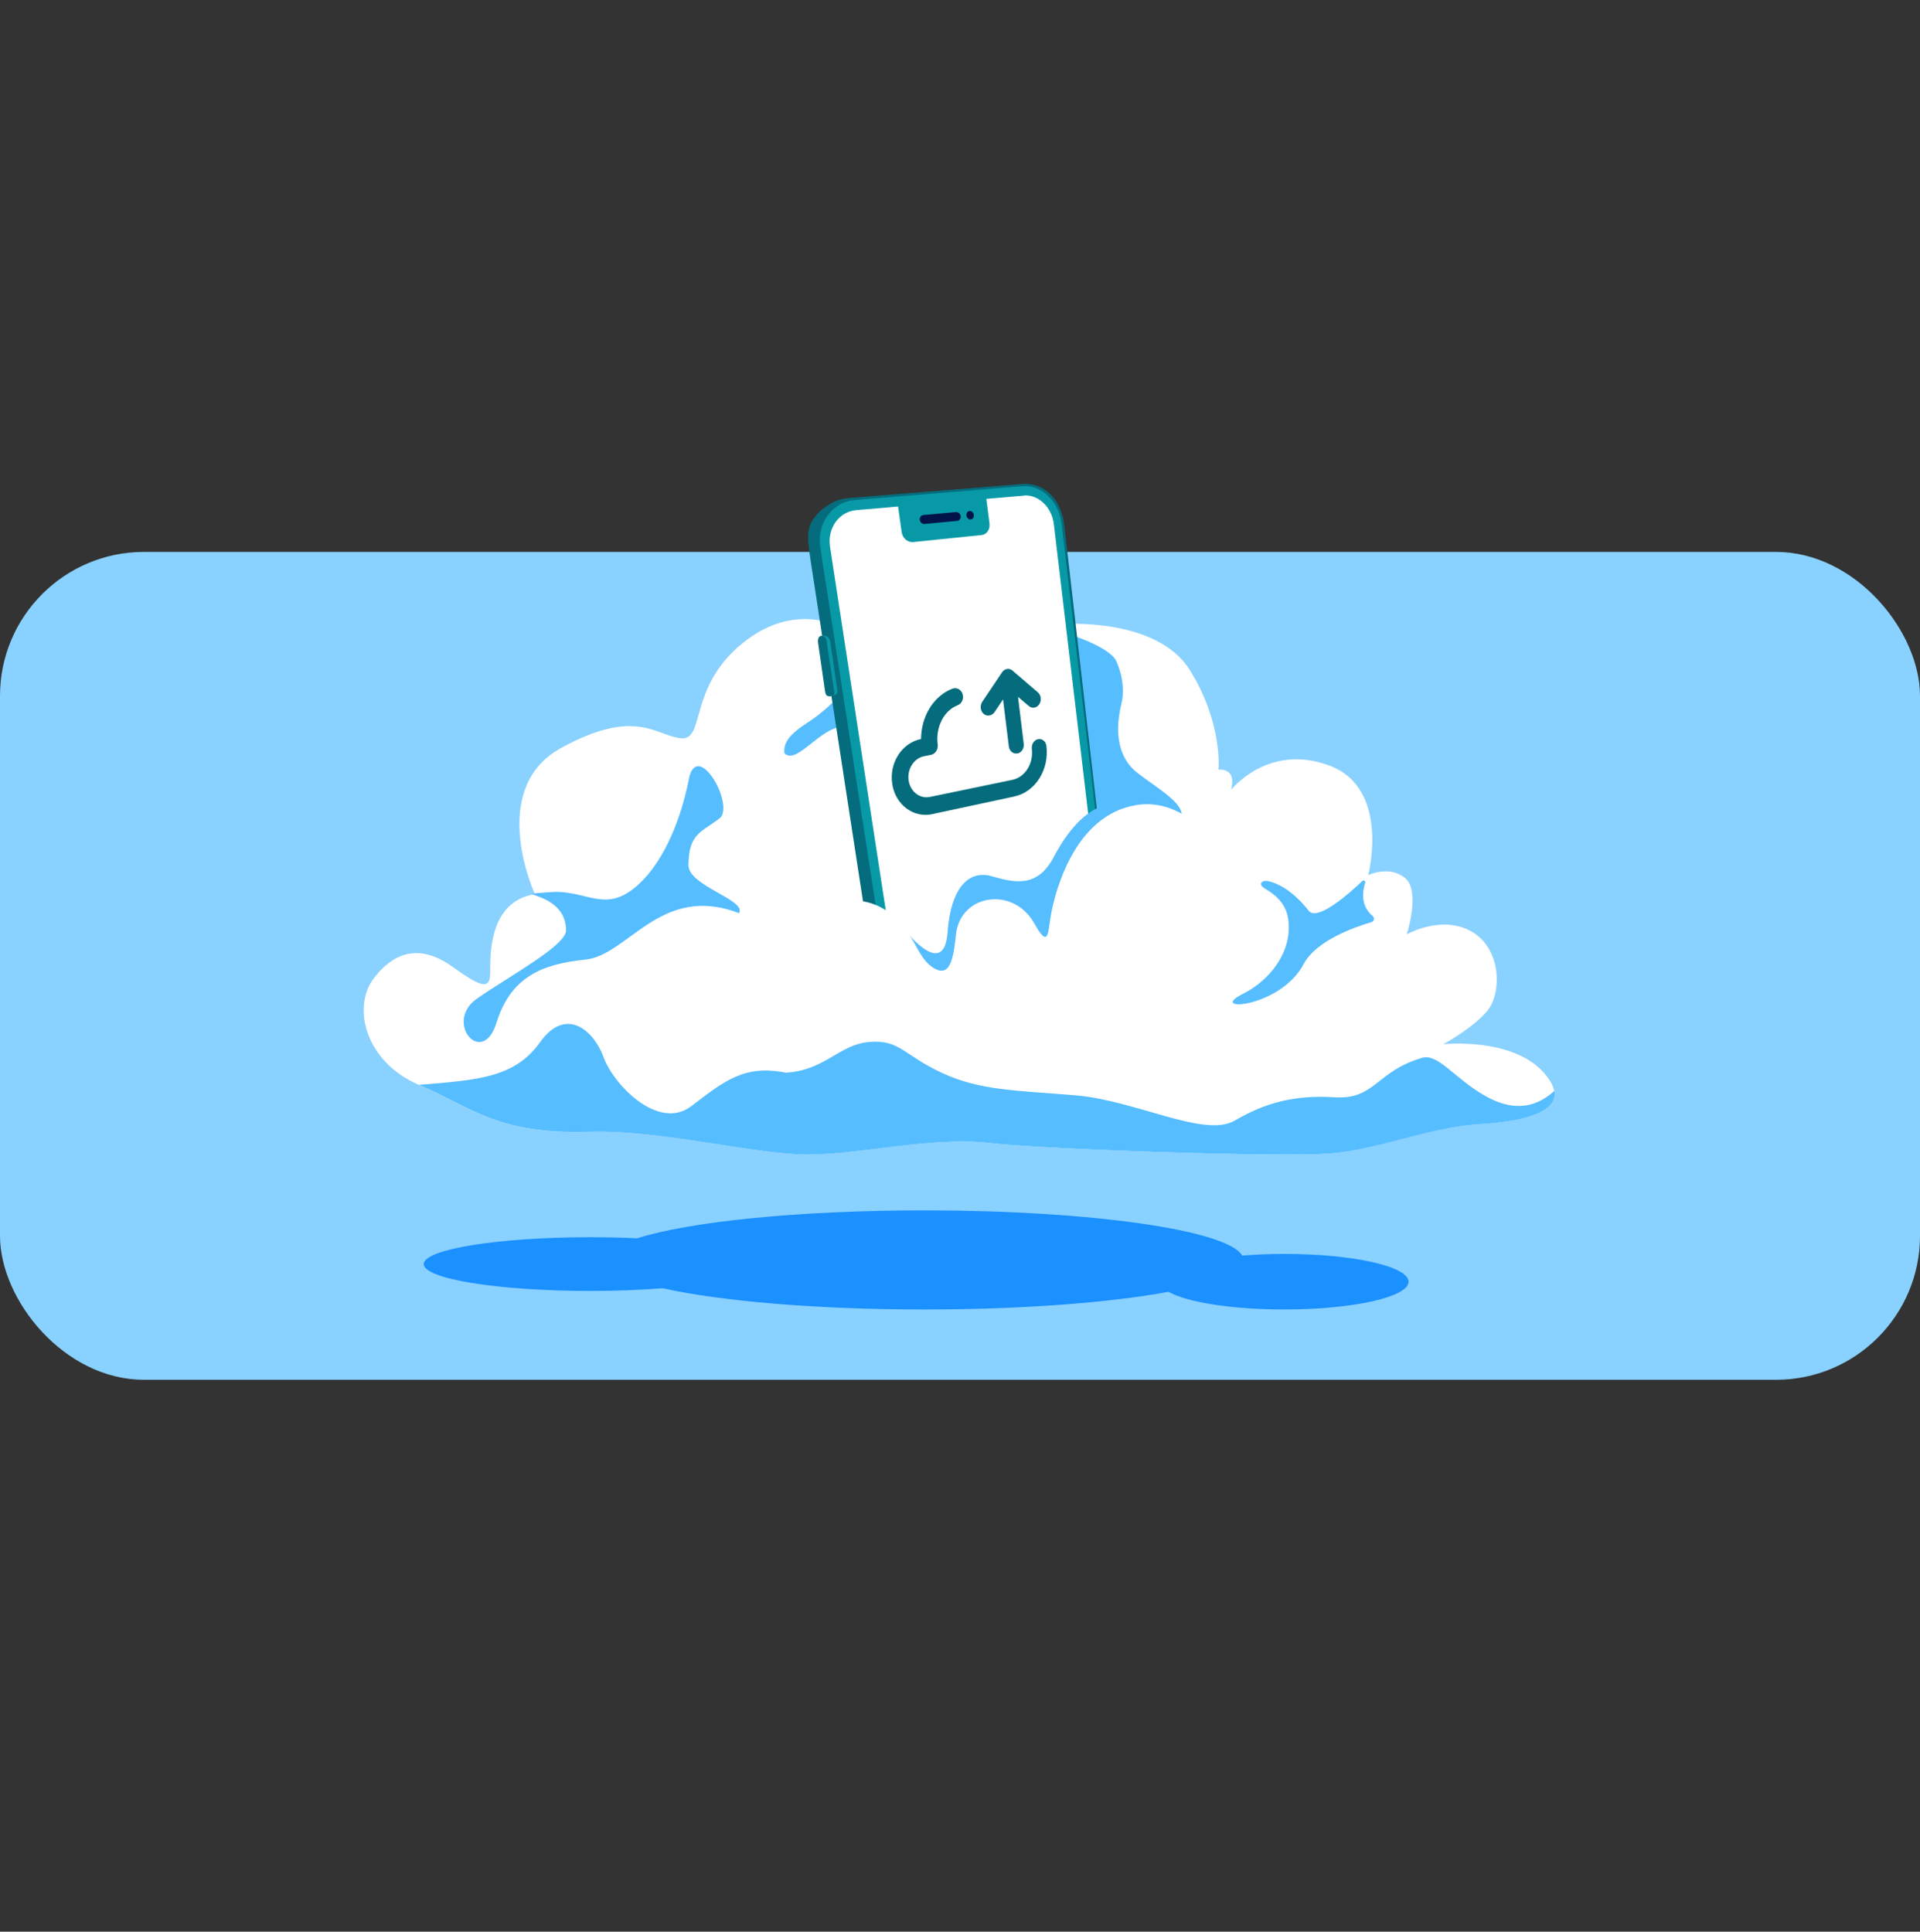 <svg width="160" height="161" viewBox="0 0 160 161" fill="none" xmlns="http://www.w3.org/2000/svg">
<rect x="0" y="0" width="160" height="161" fill="#333333" stroke="none"/>
<rect y="46" width="160" height="69" rx="12" fill="#89D1FF"/>
<path d="M107.021 104.509C105.786 104.509 104.607 104.561 103.509 104.647C102.335 102.533 90.932 100.879 77.031 100.879C66.505 100.879 57.41 101.828 53.102 103.207C51.858 103.147 50.538 103.117 49.172 103.117C41.519 103.117 35.311 104.118 35.311 105.356C35.311 106.593 41.519 107.594 49.172 107.594C51.344 107.594 53.395 107.512 55.224 107.37C60.031 108.44 68.002 109.14 77.031 109.14C85.198 109.14 92.504 108.569 97.382 107.667C98.888 108.53 102.632 109.14 107.021 109.14C112.739 109.14 117.38 108.105 117.38 106.825C117.38 105.545 112.744 104.509 107.021 104.509Z" fill="#1B90FF"/>
<path d="M49.158 94.328C41.431 94.583 39.407 92.342 34.911 90.421C30.416 88.499 29.291 83.897 31.194 81.475C33.096 79.054 35.277 78.804 37.815 80.647C40.352 82.489 40.852 82.378 40.852 80.966C40.852 79.554 40.75 75.127 44.574 74.526C44.574 74.526 40.528 65.761 46.76 62.339C52.992 58.918 54.677 61.335 56.742 61.529C58.807 61.724 57.307 57.343 61.849 53.63C66.391 49.917 70.341 52.426 70.341 52.426C70.341 52.426 72.031 44.717 79.929 44.963C87.828 45.208 88.458 52.019 88.458 52.019C88.458 52.019 96.385 51.389 99.158 55.853C101.931 60.316 101.538 64.154 101.538 64.154C101.538 64.154 103.07 63.909 102.598 65.821C102.598 65.821 105.672 61.9 110.784 63.807C115.896 65.715 114.02 72.933 114.02 72.933C114.02 72.933 115.798 72.086 117.099 73.188C118.4 74.29 117.229 77.873 117.229 77.873C117.229 77.873 120.16 76.206 122.651 77.651C125.146 79.1 125.16 82.795 123.938 84.258C122.711 85.721 120.276 87.031 120.276 87.031C120.276 87.031 126.003 86.42 128.656 89.407C131.309 92.393 127.54 93.43 123.308 93.685C119.076 93.939 114.84 95.861 110.599 96.153C106.358 96.444 86.953 95.787 82.351 95.245C77.749 94.703 71.679 96.194 67.345 96.222C63.011 96.25 54.941 94.134 49.149 94.324L49.158 94.328Z" fill="white"/>
<path d="M114.386 76.345C114.571 76.498 114.511 76.789 114.284 76.859C112.909 77.257 109.682 78.382 108.64 80.35C106.682 84.049 100.468 84.383 103.589 82.827C105.77 81.739 107.737 79.345 107.353 76.609C107.14 75.104 106.01 74.423 105.367 74.03C104.848 73.71 105.112 73.34 105.645 73.437C106.617 73.613 107.886 74.414 109.062 75.91C109.779 76.817 112.418 74.484 113.53 73.428C113.636 73.326 113.812 73.428 113.766 73.572C113.534 74.298 113.372 75.507 114.386 76.345Z" fill="#56BDFF"/>
<path d="M79.961 49.311C79.748 47.542 83.054 47.496 83.581 52.066C83.581 52.066 84.355 51.913 85.711 52.066C87.943 52.321 92.451 53.746 93.044 55.144C94.229 57.946 93.23 60.002 92.036 60.747C90.841 61.493 87.85 58.252 86.804 56.886C85.757 55.52 84.859 57.307 85.457 58.506C86.054 59.706 83.355 58.391 82.007 56.279C80.66 54.168 79.243 55.626 77.085 54.775C73.733 53.45 80.451 53.45 79.956 49.316L79.961 49.311Z" fill="#56BDFF"/>
<path d="M65.396 62.801C66.47 63.829 68.72 60.074 70.623 60.644C71.91 60.825 73.026 62.195 74.466 62.547C75.276 62.774 76.239 62.718 76.915 62.204C77.721 61.57 77.79 60.542 77.374 59.57C76.503 57.704 74.077 56.602 72.058 56.889C70.544 57.107 69.646 58.463 68.382 59.435C67.377 60.343 65.159 61.195 65.373 62.769L65.391 62.806L65.396 62.801Z" fill="#56BDFF"/>
<path d="M53.326 73.605C50.465 76.323 48.968 74.105 45.82 74.356C41.875 74.666 47.173 74.105 47.173 77.543C47.173 78.797 42.631 81.242 39.779 83.205C36.927 85.168 40.191 89.03 41.367 85.256C42.543 81.483 45.067 80.353 48.789 79.978C52.34 79.619 55.078 73.606 61.583 76.108C62.259 75.005 57.373 73.856 57.373 72.111C57.373 69.351 58.581 69.352 60.082 68.101C61.087 66.698 57.975 61.518 57.373 65.098C56.772 68.107 55.434 71.603 53.326 73.605Z" fill="#56BDFF"/>
<path d="M92.25 68.858C92.25 68.858 96.99 71.219 98.402 68.236C98.948 67.085 96.433 65.7 94.781 64.418C93.401 63.344 93.025 61.632 93.227 59.903C93.428 58.174 94.203 56.712 91.503 59.417C89.829 61.092 88.188 65.695 88.188 65.695L92.25 68.858Z" fill="#56BDFF"/>
<path d="M77.315 85.98C76.154 86.198 75.123 85.495 74.136 84.873C73.263 84.322 73.149 83.242 73.029 82.359L67.559 46.769C67.215 44.445 67.199 43.84 68.213 42.722C68.502 42.406 69.277 41.893 69.729 41.724C70.236 41.539 70.564 41.522 71.049 41.479L85.13 40.339C87.35 40.17 88.49 42.035 88.686 43.731L92.656 78.323C92.705 79.954 91.969 81.241 90.698 81.874L77.315 85.98Z" fill="#046C7C"/>
<path d="M68.361 45.656L74.245 83.673C74.518 85.424 76.11 86.4 77.784 85.871L90.279 81.917C91.718 81.464 92.711 79.806 92.525 78.203L88.463 43.627C88.244 41.789 86.794 40.393 85.196 40.524L71.224 41.675C69.342 41.828 68.044 43.622 68.361 45.661V45.656Z" fill="#0899A7"/>
<path d="M85.305 41.311L82.196 41.578L82.458 43.634C82.518 44.12 82.224 44.545 81.804 44.594L76.094 45.178C75.641 45.221 75.21 44.85 75.139 44.349L74.839 42.216L71.36 42.516C69.92 42.642 68.933 44.01 69.168 45.57L74.976 83.456C75.177 84.798 76.399 85.551 77.686 85.147L90.208 81.231C91.315 80.888 92.084 79.612 91.936 78.374L87.819 43.678C87.65 42.26 86.532 41.196 85.305 41.3V41.311Z" fill="white"/>
<path d="M79.753 43.414L77.053 43.67C76.857 43.692 76.671 43.534 76.644 43.332C76.617 43.125 76.753 42.945 76.955 42.923L79.66 42.678C79.851 42.656 80.031 42.814 80.058 43.016C80.085 43.218 79.949 43.398 79.758 43.419L79.753 43.414Z" fill="#00144A"/>
<path d="M80.915 43.294C81.084 43.262 81.188 43.082 81.149 42.885C81.111 42.689 80.942 42.558 80.773 42.591C80.604 42.624 80.495 42.804 80.539 43C80.582 43.196 80.746 43.327 80.92 43.294H80.915Z" fill="#00144A"/>
<path d="M68.502 53.75L69.086 57.529C69.135 57.878 68.922 57.955 69.01 57.987L69.19 58.031C69.539 57.965 69.828 57.922 69.773 57.48L69.184 53.439C69.102 53.041 68.77 52.926 68.415 53.003L68.382 53.134C68.143 53.21 68.448 53.401 68.497 53.755L68.502 53.75Z" fill="#0899A7"/>
<path d="M68.186 53.661L68.748 57.56C68.791 57.833 68.835 58.013 69.086 58.035C69.348 57.991 69.571 57.986 69.528 57.713L68.884 53.438C68.841 53.159 68.682 52.963 68.415 52.996C68.159 53.05 68.142 53.377 68.186 53.656V53.661Z" fill="#046C7C"/>
<path d="M84.067 62.214C84.116 62.596 84.432 62.858 84.776 62.792V62.803C85.12 62.738 85.359 62.373 85.31 61.991L84.836 58.081L85.741 58.849C86.014 59.079 86.401 59.008 86.608 58.697C86.81 58.386 86.761 57.944 86.494 57.71L84.383 55.899C84.258 55.779 84.089 55.73 83.92 55.757C83.745 55.785 83.614 55.877 83.516 56.014L81.853 58.495C81.64 58.817 81.695 59.27 81.978 59.504C82.262 59.733 82.665 59.662 82.883 59.346L83.587 58.293L84.072 62.225V62.214H84.067Z" fill="#046C7C"/>
<path d="M77.692 67.852L84.525 66.385C86.276 66.008 87.443 64.165 87.203 62.174C87.159 61.798 86.849 61.542 86.516 61.602C86.183 61.667 85.943 62.027 85.987 62.409C86.134 63.647 85.425 64.781 84.351 64.999L77.49 66.423C76.65 66.597 75.849 65.976 75.718 65.032C75.581 64.083 76.176 63.183 77.026 63.02L77.572 62.916C77.937 62.845 78.194 62.464 78.144 62.071C77.948 60.615 78.652 59.224 79.802 58.782C80.151 58.646 80.337 58.231 80.217 57.855C80.097 57.468 79.721 57.272 79.377 57.397C77.801 57.997 76.765 59.699 76.754 61.591C75.183 61.913 74.092 63.538 74.349 65.31C74.6 67.066 76.116 68.195 77.692 67.857V67.852Z" fill="#046C7C"/>
<path d="M82.614 73.021C80.81 72.515 79.242 73.854 78.962 77.727C78.682 81.6 75.594 77.727 75.594 77.727L77.049 81.92L84.136 81.6L95.405 75.867C95.801 73.692 94.721 67.133 93.772 66.975C92.586 66.777 90.16 66.975 87.807 71.439C86.411 74.088 84.448 73.537 82.635 73.027L82.614 73.021Z" fill="#56BDFF"/>
<path d="M103.627 76.821C104.02 73.167 99.897 66.23 94.672 67.103C89.448 67.975 87.931 74.492 87.621 76.019C87.31 77.546 87.473 79.269 86.192 76.963C84.463 73.854 80.029 74.487 79.664 77.89C79.451 79.859 79.195 81.642 77.679 80.595C76.348 79.679 76.282 77.824 74.237 76.172C71.489 73.958 67.769 75.37 66.7 77.404C65.632 79.439 67.977 89.162 67.977 89.162L84.397 92.522L100.616 86.617L103.627 76.815V76.821Z" fill="white"/>
<path d="M49.158 94.329C54.95 94.14 63.02 96.251 67.354 96.228C71.688 96.205 77.758 94.714 82.36 95.251C86.962 95.793 106.367 96.445 110.608 96.158C114.844 95.871 119.085 93.941 123.317 93.691C126.734 93.487 129.85 92.769 129.526 90.926C127.799 92.496 125.873 92.552 123.697 91.301C121.252 89.898 119.817 87.792 118.539 88.158C114.654 89.283 114.613 91.662 111.237 91.454C107.858 91.241 105.431 91.917 102.899 93.394C100.366 94.871 94.662 91.704 89.592 91.287C84.522 90.871 81.631 90.883 78.459 89.406C75.292 87.929 74.973 86.63 72.44 86.843C69.907 87.056 68.806 89.193 65.495 89.406C62.023 88.712 60.37 90.087 57.624 92.184C54.878 94.282 51.149 90.436 50.301 88.125C49.459 85.815 47.135 83.889 45.023 86.843C42.912 89.801 39.953 90.01 34.916 90.417C39.407 92.338 41.435 94.575 49.163 94.325L49.158 94.329Z" fill="#56BDFF"/>
</svg>
